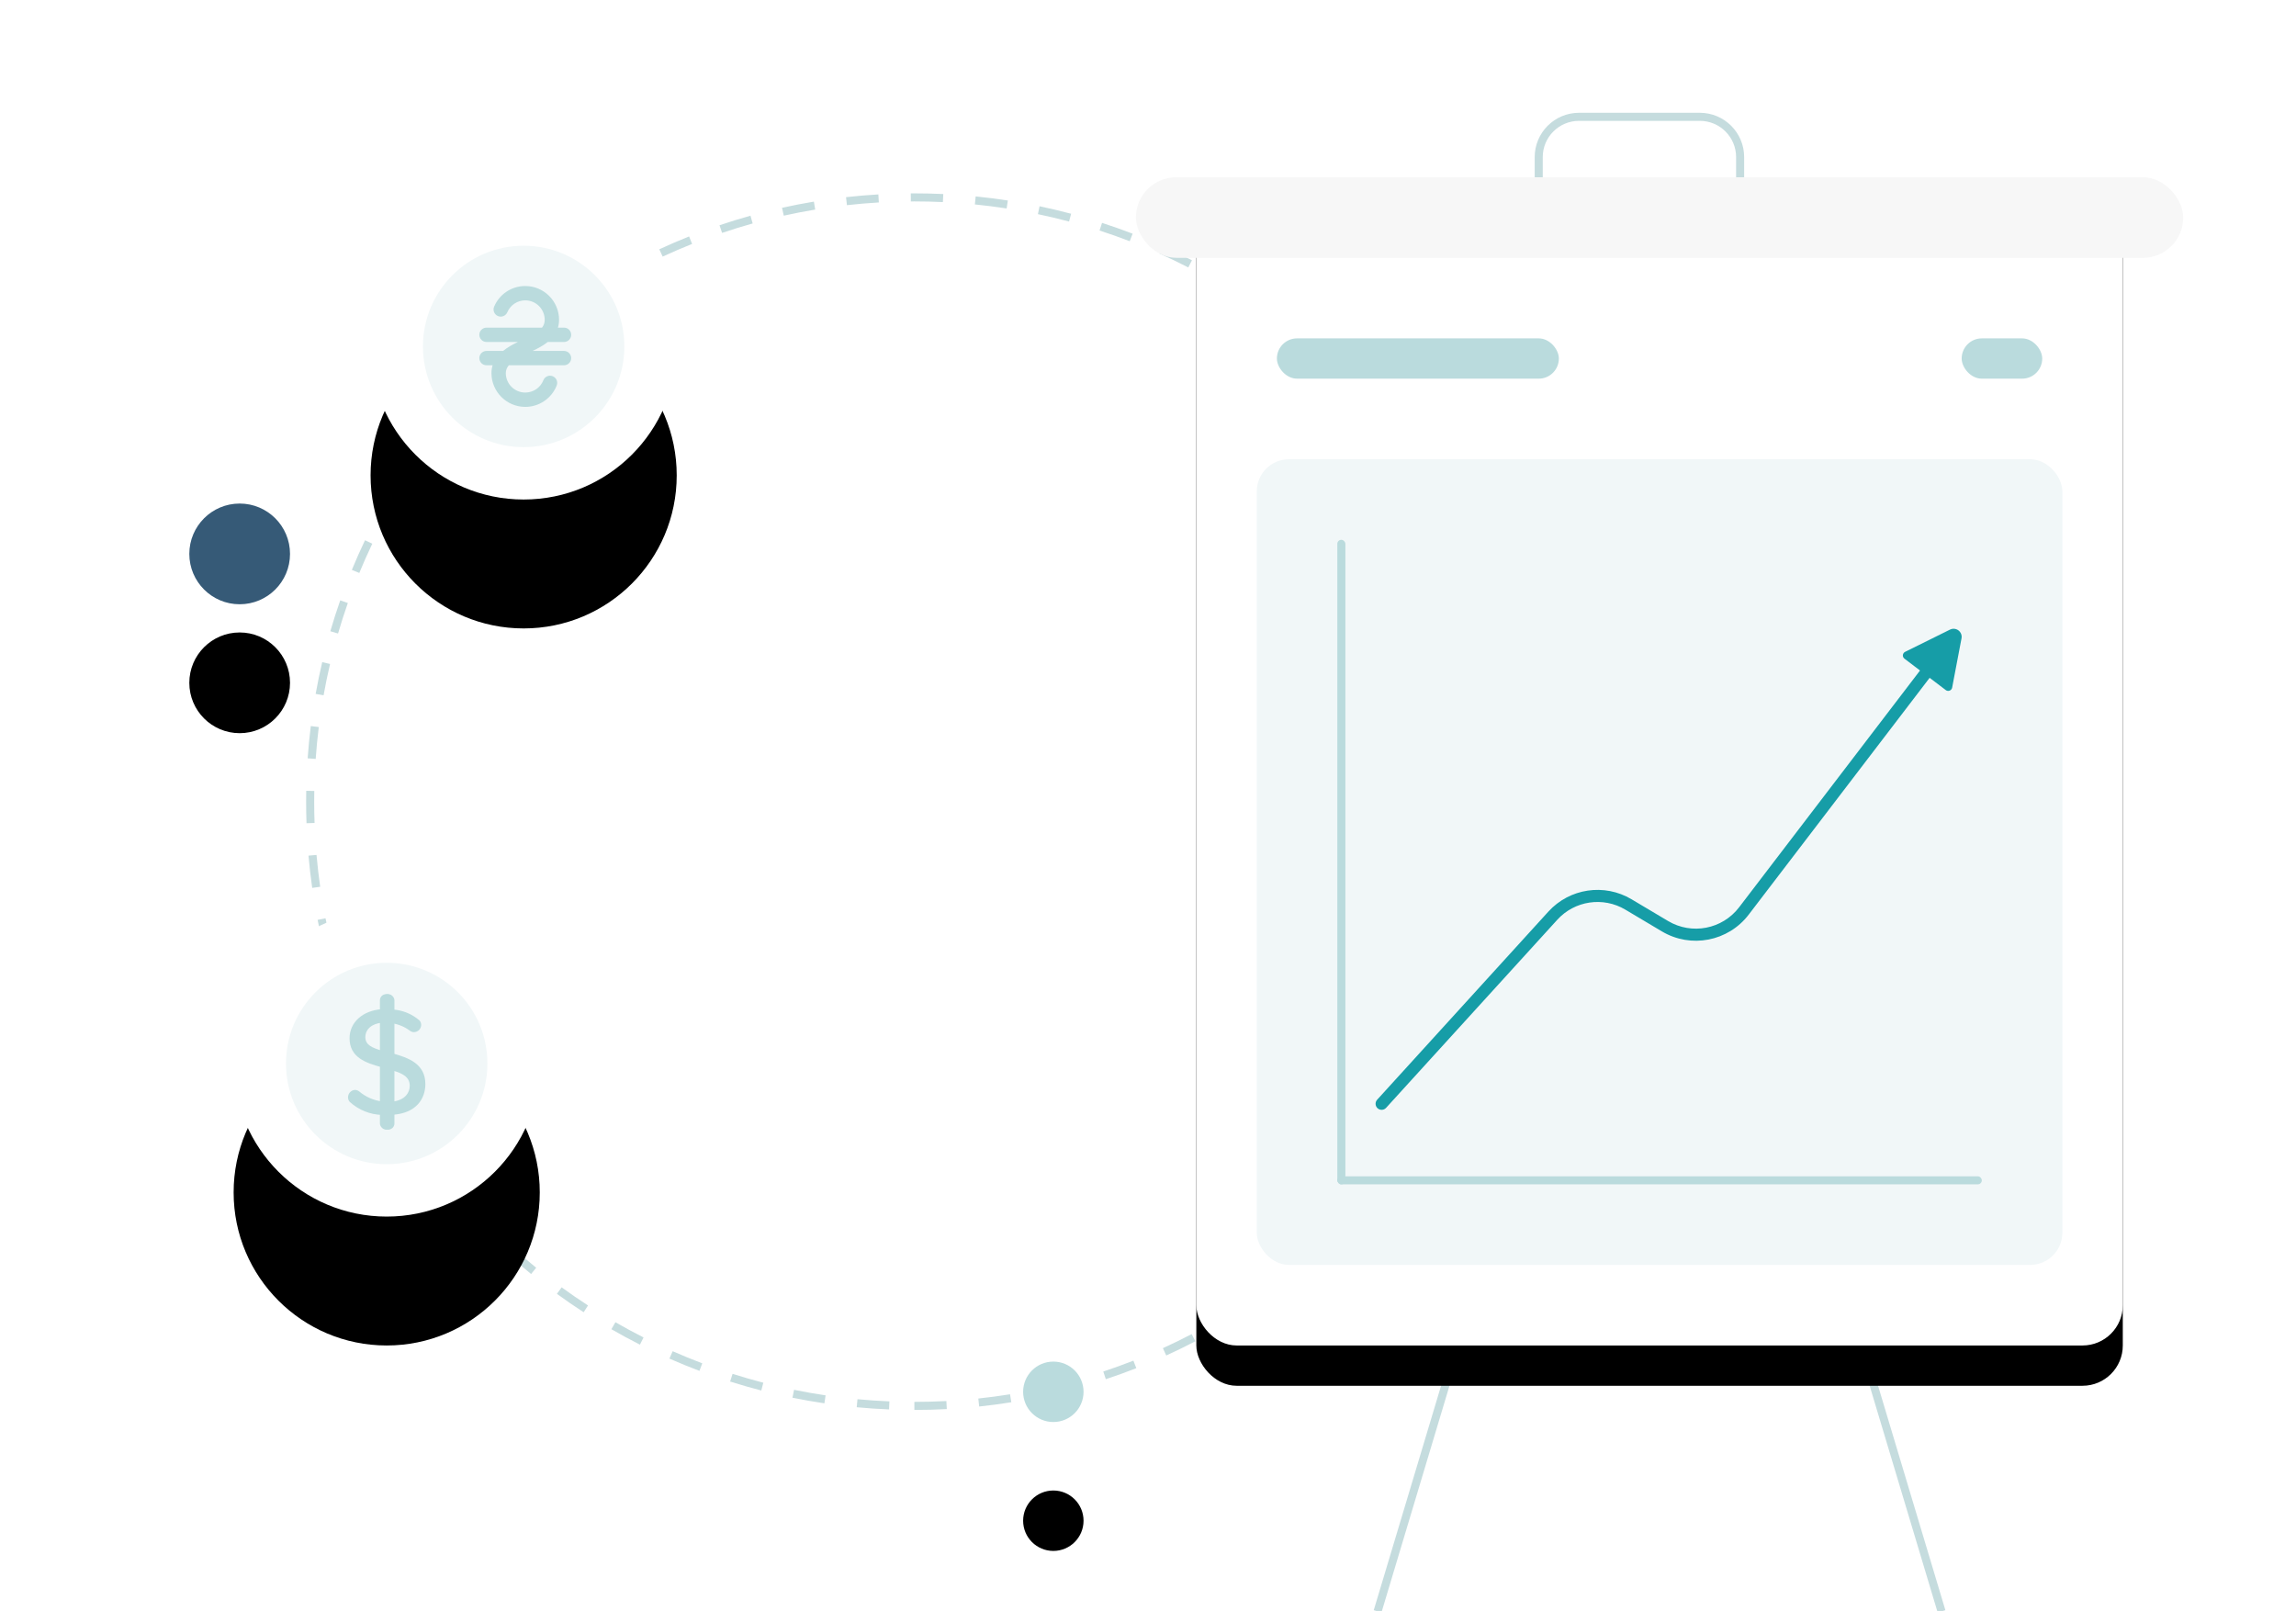 <svg xmlns="http://www.w3.org/2000/svg" xmlns:xlink="http://www.w3.org/1999/xlink" width="570" height="400" viewBox="0 0 570 400">
  <defs>
    <rect id="bo-illustration-income-b" width="230" height="290" x="297" y="44" rx="10"/>
    <filter id="bo-illustration-income-a" width="130.4%" height="124.1%" x="-15.2%" y="-8.6%" filterUnits="objectBoundingBox">
      <feOffset dy="10" in="SourceAlpha" result="shadowOffsetOuter1"/>
      <feGaussianBlur in="shadowOffsetOuter1" result="shadowBlurOuter1" stdDeviation="10"/>
      <feColorMatrix in="shadowBlurOuter1" values="0 0 0 0 0   0 0 0 0 0   0 0 0 0 0  0 0 0 0.1 0"/>
    </filter>
    <circle id="bo-illustration-income-d" cx="130" cy="86" r="38"/>
    <filter id="bo-illustration-income-c" width="381.6%" height="381.6%" x="-140.8%" y="-98.7%" filterUnits="objectBoundingBox">
      <feOffset dy="11" in="SourceAlpha" result="shadowOffsetOuter1"/>
      <feGaussianBlur in="shadowOffsetOuter1" result="shadowBlurOuter1" stdDeviation="7.5"/>
      <feColorMatrix in="shadowBlurOuter1" result="shadowMatrixOuter1" values="0 0 0 0 0   0 0 0 0 0   0 0 0 0 0  0 0 0 0.05 0"/>
      <feMorphology in="SourceAlpha" operator="dilate" radius="4" result="shadowSpreadOuter2"/>
      <feOffset dy="5" in="shadowSpreadOuter2" result="shadowOffsetOuter2"/>
      <feGaussianBlur in="shadowOffsetOuter2" result="shadowBlurOuter2" stdDeviation="17.5"/>
      <feColorMatrix in="shadowBlurOuter2" result="shadowMatrixOuter2" values="0 0 0 0 0   0 0 0 0 0   0 0 0 0 0  0 0 0 0.02 0"/>
      <feMorphology in="SourceAlpha" operator="dilate" radius="1.5" result="shadowSpreadOuter3"/>
      <feOffset dy="16" in="shadowSpreadOuter3" result="shadowOffsetOuter3"/>
      <feGaussianBlur in="shadowOffsetOuter3" result="shadowBlurOuter3" stdDeviation="12.5"/>
      <feColorMatrix in="shadowBlurOuter3" result="shadowMatrixOuter3" values="0 0 0 0 0   0 0 0 0 0   0 0 0 0 0  0 0 0 0.05 0"/>
      <feMerge>
        <feMergeNode in="shadowMatrixOuter1"/>
        <feMergeNode in="shadowMatrixOuter2"/>
        <feMergeNode in="shadowMatrixOuter3"/>
      </feMerge>
    </filter>
    <circle id="bo-illustration-income-f" cx="96" cy="264" r="38"/>
    <filter id="bo-illustration-income-e" width="381.6%" height="381.6%" x="-140.8%" y="-98.7%" filterUnits="objectBoundingBox">
      <feOffset dy="11" in="SourceAlpha" result="shadowOffsetOuter1"/>
      <feGaussianBlur in="shadowOffsetOuter1" result="shadowBlurOuter1" stdDeviation="7.5"/>
      <feColorMatrix in="shadowBlurOuter1" result="shadowMatrixOuter1" values="0 0 0 0 0   0 0 0 0 0   0 0 0 0 0  0 0 0 0.05 0"/>
      <feMorphology in="SourceAlpha" operator="dilate" radius="4" result="shadowSpreadOuter2"/>
      <feOffset dy="5" in="shadowSpreadOuter2" result="shadowOffsetOuter2"/>
      <feGaussianBlur in="shadowOffsetOuter2" result="shadowBlurOuter2" stdDeviation="17.5"/>
      <feColorMatrix in="shadowBlurOuter2" result="shadowMatrixOuter2" values="0 0 0 0 0   0 0 0 0 0   0 0 0 0 0  0 0 0 0.02 0"/>
      <feMorphology in="SourceAlpha" operator="dilate" radius="1.5" result="shadowSpreadOuter3"/>
      <feOffset dy="16" in="shadowSpreadOuter3" result="shadowOffsetOuter3"/>
      <feGaussianBlur in="shadowOffsetOuter3" result="shadowBlurOuter3" stdDeviation="12.5"/>
      <feColorMatrix in="shadowBlurOuter3" result="shadowMatrixOuter3" values="0 0 0 0 0   0 0 0 0 0   0 0 0 0 0  0 0 0 0.05 0"/>
      <feMerge>
        <feMergeNode in="shadowMatrixOuter1"/>
        <feMergeNode in="shadowMatrixOuter2"/>
        <feMergeNode in="shadowMatrixOuter3"/>
      </feMerge>
    </filter>
    <ellipse id="bo-illustration-income-h" cx="59.5" cy="137.501" rx="12.5" ry="12.501"/>
    <filter id="bo-illustration-income-g" width="956%" height="956%" x="-428%" y="-300%" filterUnits="objectBoundingBox">
      <feOffset dy="11" in="SourceAlpha" result="shadowOffsetOuter1"/>
      <feGaussianBlur in="shadowOffsetOuter1" result="shadowBlurOuter1" stdDeviation="7.5"/>
      <feColorMatrix in="shadowBlurOuter1" result="shadowMatrixOuter1" values="0 0 0 0 0   0 0 0 0 0   0 0 0 0 0  0 0 0 0.05 0"/>
      <feMorphology in="SourceAlpha" operator="dilate" radius="4" result="shadowSpreadOuter2"/>
      <feOffset dy="5" in="shadowSpreadOuter2" result="shadowOffsetOuter2"/>
      <feGaussianBlur in="shadowOffsetOuter2" result="shadowBlurOuter2" stdDeviation="17.5"/>
      <feColorMatrix in="shadowBlurOuter2" result="shadowMatrixOuter2" values="0 0 0 0 0   0 0 0 0 0   0 0 0 0 0  0 0 0 0.02 0"/>
      <feMorphology in="SourceAlpha" operator="dilate" radius="1.5" result="shadowSpreadOuter3"/>
      <feOffset dy="16" in="shadowSpreadOuter3" result="shadowOffsetOuter3"/>
      <feGaussianBlur in="shadowOffsetOuter3" result="shadowBlurOuter3" stdDeviation="12.5"/>
      <feColorMatrix in="shadowBlurOuter3" result="shadowMatrixOuter3" values="0 0 0 0 0   0 0 0 0 0   0 0 0 0 0  0 0 0 0.05 0"/>
      <feMerge>
        <feMergeNode in="shadowMatrixOuter1"/>
        <feMergeNode in="shadowMatrixOuter2"/>
        <feMergeNode in="shadowMatrixOuter3"/>
      </feMerge>
    </filter>
    <ellipse id="bo-illustration-income-j" cx="261.5" cy="345.5" rx="7.5" ry="7.5"/>
    <filter id="bo-illustration-income-i" width="1526.7%" height="1526.6%" x="-713.3%" y="-500%" filterUnits="objectBoundingBox">
      <feOffset dy="11" in="SourceAlpha" result="shadowOffsetOuter1"/>
      <feGaussianBlur in="shadowOffsetOuter1" result="shadowBlurOuter1" stdDeviation="7.5"/>
      <feColorMatrix in="shadowBlurOuter1" result="shadowMatrixOuter1" values="0 0 0 0 0   0 0 0 0 0   0 0 0 0 0  0 0 0 0.05 0"/>
      <feMorphology in="SourceAlpha" operator="dilate" radius="4" result="shadowSpreadOuter2"/>
      <feOffset dy="5" in="shadowSpreadOuter2" result="shadowOffsetOuter2"/>
      <feGaussianBlur in="shadowOffsetOuter2" result="shadowBlurOuter2" stdDeviation="17.5"/>
      <feColorMatrix in="shadowBlurOuter2" result="shadowMatrixOuter2" values="0 0 0 0 0   0 0 0 0 0   0 0 0 0 0  0 0 0 0.02 0"/>
      <feMorphology in="SourceAlpha" operator="dilate" radius="1.5" result="shadowSpreadOuter3"/>
      <feOffset dy="16" in="shadowSpreadOuter3" result="shadowOffsetOuter3"/>
      <feGaussianBlur in="shadowOffsetOuter3" result="shadowBlurOuter3" stdDeviation="12.5"/>
      <feColorMatrix in="shadowBlurOuter3" result="shadowMatrixOuter3" values="0 0 0 0 0   0 0 0 0 0   0 0 0 0 0  0 0 0 0.05 0"/>
      <feMerge>
        <feMergeNode in="shadowMatrixOuter1"/>
        <feMergeNode in="shadowMatrixOuter2"/>
        <feMergeNode in="shadowMatrixOuter3"/>
      </feMerge>
    </filter>
  </defs>
  <g fill="none" fill-rule="evenodd">
    <path stroke="#C5DCDE" stroke-linejoin="round" stroke-width="2" d="M382,49 L382,39 C382,33.477 386.477,29 392,29 L422,29 C427.523,29 432,33.477 432,39 L432,49"/>
    <path stroke="#C5DCDE" stroke-width="2" d="M372,300 L342,400"/>
    <path stroke="#C5DCDE" stroke-width="2" d="M482,300 L452,400" transform="matrix(-1 0 0 1 934 0)"/>
    <path fill="#C5DCDE" fill-rule="nonzero" d="M227,350 L227,348 C229.657,348 232.305,347.93 234.944,347.792 L235.048,349.789 C232.375,349.93 229.692,350 227,350 Z M243.084,349.153 L242.874,347.165 C245.513,346.885 248.139,346.536 250.75,346.118 L251.066,348.093 C248.42,348.516 245.759,348.87 243.084,349.153 Z M258.99,346.604 L258.568,344.649 C261.161,344.09 263.736,343.462 266.289,342.766 L266.815,344.695 C264.227,345.401 261.618,346.038 258.99,346.604 Z M274.531,342.367 L273.902,340.468 C276.418,339.635 278.909,338.734 281.374,337.768 L282.104,339.63 C279.606,340.609 277.081,341.522 274.531,342.367 Z M289.528,336.486 L288.699,334.666 C291.11,333.567 293.491,332.405 295.84,331.179 L296.765,332.952 C294.385,334.194 291.972,335.373 289.528,336.486 Z M303.817,329.028 L302.798,327.307 C305.078,325.957 307.321,324.547 309.526,323.077 L310.635,324.742 C308.401,326.231 306.127,327.66 303.817,329.028 Z M317.216,320.099 L316.02,318.496 C318.144,316.911 320.226,315.27 322.263,313.574 L323.542,315.111 C321.478,316.829 319.368,318.493 317.216,320.099 Z M329.577,309.811 L328.218,308.344 C330.162,306.544 332.057,304.693 333.902,302.793 L335.337,304.186 C333.467,306.112 331.547,307.987 329.577,309.811 Z M340.802,298.251 L339.295,296.936 C341.038,294.939 342.727,292.897 344.362,290.811 L345.936,292.044 C344.28,294.158 342.568,296.228 340.802,298.251 Z M350.75,285.549 L349.112,284.401 C350.633,282.231 352.095,280.021 353.498,277.774 L355.195,278.833 C353.773,281.11 352.291,283.35 350.75,285.549 Z M359.285,271.871 L357.534,270.904 C358.814,268.585 360.032,266.232 361.187,263.847 L362.987,264.718 C361.817,267.135 360.582,269.52 359.285,271.871 Z M366.32,257.333 L364.476,256.559 C365.499,254.118 366.457,251.648 367.349,249.153 L369.233,249.826 C368.329,252.355 367.357,254.858 366.32,257.333 Z M371.738,242.173 L369.821,241.602 C370.576,239.066 371.264,236.507 371.884,233.929 L373.828,234.396 C373.2,237.009 372.503,239.602 371.738,242.173 Z M375.479,226.621 L373.513,226.257 C373.994,223.656 374.405,221.039 374.748,218.407 L376.731,218.664 C376.384,221.332 375.967,223.985 375.479,226.621 Z M377.558,210.639 L375.564,210.487 C375.765,207.852 375.896,205.206 375.959,202.55 L377.958,202.597 C377.895,205.288 377.762,207.969 377.558,210.639 Z M377.935,194.534 L375.936,194.592 C375.859,191.938 375.712,189.293 375.496,186.66 L377.49,186.496 C377.708,189.165 377.857,191.845 377.935,194.534 Z M376.615,178.465 L374.634,178.734 C374.276,176.103 373.848,173.487 373.352,170.888 L375.317,170.513 C375.82,173.147 376.253,175.799 376.615,178.465 Z M373.594,162.644 L371.653,163.124 C371.017,160.551 370.312,157.999 369.541,155.468 L371.454,154.885 C372.236,157.449 372.95,160.037 373.594,162.644 Z M368.899,147.251 L367.02,147.936 C366.112,145.446 365.137,142.982 364.097,140.546 L365.936,139.761 C366.99,142.229 367.978,144.727 368.899,147.251 Z M362.574,132.435 L360.779,133.318 C359.61,130.94 358.377,128.595 357.082,126.284 L358.827,125.306 C360.139,127.648 361.388,130.025 362.574,132.435 Z M354.688,118.361 L352.998,119.431 C351.582,117.193 350.107,114.994 348.573,112.834 L350.204,111.677 C351.758,113.865 353.253,116.094 354.688,118.361 Z M345.385,105.257 L343.818,106.499 C342.172,104.424 340.471,102.392 338.717,100.406 L340.216,99.082 C341.994,101.094 343.717,103.153 345.385,105.257 Z M334.724,93.187 L333.298,94.588 C331.44,92.698 329.533,90.856 327.578,89.067 L328.929,87.592 C330.91,89.405 332.842,91.271 334.724,93.187 Z M322.826,82.297 L321.556,83.842 C319.51,82.16 317.419,80.532 315.287,78.961 L316.473,77.35 C318.634,78.943 320.753,80.592 322.826,82.297 Z M309.848,72.737 L308.75,74.408 C306.536,72.953 304.284,71.557 301.995,70.221 L303.003,68.494 C305.322,69.847 307.605,71.262 309.848,72.737 Z M295.915,64.608 L295.001,66.387 C292.645,65.176 290.256,64.028 287.837,62.945 L288.655,61.12 C291.106,62.218 293.527,63.381 295.915,64.608 Z M281.18,58.012 L280.462,59.878 C277.991,58.928 275.494,58.044 272.973,57.227 L273.589,55.324 C276.145,56.152 278.676,57.049 281.18,58.012 Z M265.915,53.062 L265.401,54.995 C262.844,54.315 260.266,53.703 257.67,53.16 L258.079,51.202 C260.71,51.752 263.323,52.373 265.915,53.062 Z M250.207,49.772 L249.902,51.749 C247.289,51.346 244.66,51.012 242.019,50.747 L242.218,48.757 C244.895,49.025 247.558,49.364 250.207,49.772 Z M234.174,48.167 L234.08,50.165 C231.732,50.055 229.376,50 227.013,50 C226.708,50 226.414,50.001 226.119,50.003 L226.107,48.003 C226.407,48.001 226.704,48 227.013,48 C229.407,48 231.794,48.056 234.174,48.167 Z M218.063,48.26 L218.179,50.257 C215.527,50.412 212.885,50.636 210.256,50.93 L210.034,48.943 C212.698,48.645 215.375,48.417 218.063,48.26 Z M202.054,50.051 L202.382,52.024 C199.764,52.459 197.162,52.964 194.578,53.537 L194.144,51.585 C196.763,51.004 199.401,50.492 202.054,50.051 Z M186.314,53.545 L186.852,55.471 C184.3,56.184 181.769,56.964 179.263,57.811 L178.623,55.916 C181.163,55.058 183.727,54.267 186.314,53.545 Z M171.077,58.694 L171.818,60.552 C169.355,61.535 166.919,62.583 164.514,63.696 L163.675,61.88 C166.112,60.753 168.58,59.69 171.077,58.694 Z M156.439,65.467 L157.375,67.234 C155.034,68.474 152.727,69.775 150.456,71.138 L149.427,69.423 C151.728,68.042 154.066,66.723 156.439,65.467 Z M142.603,73.769 L143.722,75.427 C141.526,76.91 139.369,78.452 137.254,80.05 L136.048,78.454 C138.191,76.835 140.377,75.272 142.603,73.769 Z M129.791,83.447 L131.079,84.977 C129.052,86.684 127.071,88.445 125.137,90.257 L123.77,88.797 C125.729,86.961 127.737,85.177 129.791,83.447 Z M118.033,94.466 L119.477,95.851 C117.642,97.762 115.859,99.722 114.129,101.728 L112.614,100.422 C114.368,98.389 116.175,96.403 118.033,94.466 Z M107.505,106.674 L109.087,107.898 C107.466,109.992 105.901,112.13 104.394,114.308 L102.749,113.17 C104.277,110.963 105.863,108.797 107.505,106.674 Z M98.333,119.93 L100.036,120.978 C98.647,123.234 97.318,125.527 96.051,127.854 L94.294,126.897 C95.578,124.539 96.925,122.216 98.333,119.93 Z M90.615,134.109 L92.421,134.97 C91.281,137.36 90.206,139.782 89.196,142.231 L87.347,141.469 C88.371,138.986 89.461,136.532 90.615,134.109 Z M84.464,149.032 L86.351,149.694 C85.475,152.192 84.666,154.715 83.925,157.261 L82.005,156.701 C82.756,154.121 83.576,151.564 84.464,149.032 Z M79.991,164.365 L81.938,164.822 C81.334,167.398 80.798,169.992 80.331,172.604 L78.362,172.252 C78.835,169.605 79.378,166.975 79.991,164.365 Z M77.155,180.235 L79.14,180.481 C78.814,183.104 78.558,185.742 78.372,188.39 L76.377,188.25 C76.566,185.566 76.825,182.893 77.155,180.235 Z M76.023,196.311 L78.023,196.346 C78.008,197.229 78,198.114 78,199 C78,200.767 78.031,202.531 78.092,204.29 L76.093,204.36 C76.031,202.577 76,200.79 76,199 C76,198.103 76.008,197.206 76.023,196.311 Z M76.587,212.404 L78.579,212.229 C78.812,214.875 79.115,217.51 79.487,220.13 L77.506,220.411 C77.13,217.756 76.823,215.086 76.587,212.404 Z M78.849,228.342 L80.812,227.956 C81.324,230.557 81.905,233.141 82.555,235.705 L80.616,236.196 C79.958,233.598 79.368,230.979 78.849,228.342 Z M82.813,243.979 L84.722,243.384 C85.51,245.914 86.366,248.421 87.289,250.902 L85.414,251.599 C84.479,249.084 83.612,246.543 82.813,243.979 Z M88.418,259.063 L90.253,258.267 C91.308,260.698 92.427,263.099 93.61,265.468 L91.821,266.361 C90.622,263.96 89.487,261.527 88.418,259.063 Z M95.621,273.488 L97.36,272.5 C98.669,274.804 100.04,277.073 101.47,279.305 L99.787,280.384 C98.337,278.123 96.948,275.823 95.621,273.488 Z M104.334,287.076 L105.957,285.908 C107.504,288.059 109.108,290.167 110.766,292.233 L109.207,293.485 C107.526,291.392 105.901,289.255 104.334,287.076 Z M114.379,299.588 L115.87,298.255 C117.636,300.231 119.454,302.16 121.322,304.039 L119.904,305.449 C118.011,303.545 116.169,301.59 114.379,299.588 Z M125.738,311.015 L127.08,309.532 C129.045,311.309 131.056,313.034 133.113,314.705 L131.852,316.257 C129.768,314.564 127.729,312.816 125.738,311.015 Z M138.257,321.184 L139.434,319.567 C141.576,321.125 143.759,322.627 145.982,324.069 L144.893,325.747 C142.641,324.285 140.428,322.763 138.257,321.184 Z M151.782,329.962 L152.78,328.228 C155.076,329.55 157.406,330.809 159.769,332.006 L158.866,333.791 C156.471,332.577 154.109,331.301 151.782,329.962 Z M166.187,337.254 L166.993,335.424 C169.417,336.491 171.869,337.494 174.348,338.43 L173.641,340.301 C171.129,339.352 168.643,338.336 166.187,337.254 Z M181.261,342.948 L181.866,341.042 C184.388,341.843 186.934,342.576 189.501,343.242 L188.999,345.178 C186.398,344.503 183.817,343.76 181.261,342.948 Z M196.735,346.966 L197.134,345.006 C199.726,345.534 202.335,345.992 204.96,346.381 L204.666,348.36 C202.006,347.965 199.362,347.501 196.735,346.966 Z M212.686,349.33 L212.874,347.339 C215.505,347.587 218.149,347.765 220.803,347.873 L220.721,349.872 C218.032,349.762 215.353,349.581 212.686,349.33 Z"/>
    <g fill-rule="nonzero">
      <use fill="#000" filter="url(#bo-illustration-income-a)" xlink:href="#bo-illustration-income-b"/>
      <use fill="#FFF" xlink:href="#bo-illustration-income-b"/>
    </g>
    <rect width="200" height="200" x="312" y="114" fill="#F1F7F8" fill-rule="nonzero" rx="8"/>
    <rect width="160" height="2" x="332" y="292" fill="#BADBDD" fill-rule="nonzero" rx="1"/>
    <rect width="2" height="160" x="332" y="134" fill="#BADBDD" fill-rule="nonzero" rx="1"/>
    <rect width="70" height="10" x="317" y="84" fill="#BADBDD" fill-rule="nonzero" rx="5"/>
    <rect width="20" height="10" x="487" y="84" fill="#BADBDD" fill-rule="nonzero" rx="5"/>
    <rect width="260" height="20" x="282" y="44" fill="#F7F7F7" fill-rule="nonzero" rx="10"/>
    <g fill="#169DA7" fill-rule="nonzero" transform="translate(343 152)">
      <path d="M1.109,123.01 C0.552,123.622 -0.397,123.667 -1.01,123.109 C-1.622,122.552 -1.667,121.603 -1.109,120.99 L41.392,74.298 C46.669,68.501 55.296,67.217 62.032,71.226 L71.114,76.63 C77.003,80.135 84.584,78.671 88.745,73.226 L140.808,5.089 C141.311,4.431 142.252,4.305 142.911,4.808 C143.569,5.311 143.695,6.252 143.192,6.911 L91.128,75.047 C86.043,81.703 76.777,83.492 69.58,79.209 L60.498,73.804 C54.987,70.524 47.928,71.575 43.611,76.318 L1.109,123.01 Z"/>
      <path d="M140.812,4.211 L146.414,15.335 C146.662,15.828 146.464,16.429 145.971,16.678 C145.832,16.747 145.68,16.784 145.525,16.785 L132.645,16.841 C132.093,16.843 131.643,16.398 131.641,15.845 C131.64,15.691 131.675,15.539 131.743,15.4 L137.231,4.229 C137.718,3.238 138.916,2.829 139.908,3.316 C140.298,3.508 140.616,3.822 140.812,4.211 Z" transform="rotate(37.5 139.082 9.976)"/>
    </g>
    <g fill-rule="nonzero">
      <use fill="#000" filter="url(#bo-illustration-income-c)" xlink:href="#bo-illustration-income-d"/>
      <use fill="#FFF" xlink:href="#bo-illustration-income-d"/>
    </g>
    <circle cx="130" cy="86" r="25" fill="#F1F7F8" fill-rule="nonzero"/>
    <path fill="#BADBDD" fill-rule="nonzero" d="M140.02,87.115 L132.208,87.115 C133.528,86.484 134.853,85.805 135.991,84.89 L140.02,84.89 C141.003,84.89 141.8,84.093 141.8,83.11 C141.8,82.127 141.003,81.33 140.02,81.33 L138.513,81.33 C138.698,80.715 138.791,80.068 138.791,79.391 C138.791,74.764 135.027,71 130.4,71 C127.02,71 123.985,73.011 122.669,76.124 C122.286,77.03 122.709,78.074 123.615,78.457 C124.52,78.84 125.565,78.417 125.948,77.511 C126.706,75.719 128.454,74.56 130.4,74.56 C133.064,74.56 135.231,76.727 135.231,79.391 C135.231,80.149 134.999,80.773 134.564,81.33 L120.78,81.33 C119.797,81.33 119,82.126 119,83.11 C119,84.093 119.797,84.89 120.78,84.89 L128.584,84.89 C127.416,85.45 126.06,86.161 124.883,87.115 L120.78,87.115 C119.797,87.115 119,87.912 119,88.895 C119,89.878 119.797,90.675 120.78,90.675 L122.301,90.675 C122.114,91.268 122.009,91.912 122.009,92.613 C122.009,97.24 125.773,101.005 130.4,101.005 C132.115,101.005 133.765,100.49 135.171,99.517 C136.543,98.567 137.592,97.248 138.204,95.701 C138.566,94.787 138.118,93.753 137.204,93.391 C136.29,93.029 135.256,93.477 134.894,94.391 C134.16,96.246 132.395,97.445 130.4,97.445 C127.736,97.445 125.569,95.277 125.569,92.614 C125.569,91.884 125.844,91.248 126.313,90.675 L140.02,90.675 C141.003,90.675 141.8,89.878 141.8,88.895 C141.8,87.912 141.003,87.115 140.02,87.115 Z"/>
    <g fill-rule="nonzero">
      <use fill="#000" filter="url(#bo-illustration-income-e)" xlink:href="#bo-illustration-income-f"/>
      <use fill="#FFF" xlink:href="#bo-illustration-income-f"/>
    </g>
    <circle cx="96" cy="264" r="25" fill="#F1F7F8" fill-rule="nonzero"/>
    <g fill="#BADBDD" fill-rule="nonzero" transform="translate(86.4 246.8)">
      <path d="M11.084,14.701 L11.084,7.235 C12.679,7.504 14.184,8.159 15.47,9.144 C15.727,9.32 16.028,9.415 16.339,9.419 C17.337,9.419 18.151,8.615 18.162,7.617 C18.164,7.188 17.996,6.777 17.696,6.471 C15.837,4.878 13.506,3.939 11.062,3.799 L11.062,1.296 C11.062,0.581 10.484,0.002 9.77,0.002 C9.755,0 9.74,0 9.725,0 C9,-0.01 8.403,0.569 8.392,1.296 L8.392,3.714 C3.624,4.053 0.382,7.001 0.382,10.925 C0.382,15.74 4.472,17.076 8.392,18.136 L8.392,26.62 C6.324,26.342 4.374,25.484 2.776,24.139 C2.475,23.899 2.102,23.766 1.717,23.757 C0.74,23.825 -0.012,24.644 0,25.624 C-0.002,26.052 0.165,26.463 0.466,26.769 C2.656,28.741 5.47,29.876 8.413,29.971 L8.413,32.305 C8.413,32.319 8.415,32.334 8.415,32.349 C8.449,33.074 9.066,33.634 9.791,33.598 C10.505,33.598 11.084,33.019 11.084,32.305 L11.084,29.929 C16.869,29.547 19.2,26.027 19.2,22.294 C19.2,17.288 15.004,15.761 11.084,14.701 Z M8.413,14.022 C6.104,13.343 4.302,12.643 4.302,10.671 C4.302,8.698 5.934,7.277 8.413,7.086 L8.413,14.022 Z M11.084,26.663 L11.084,18.942 C13.478,19.621 15.343,20.533 15.322,22.76 C15.322,24.372 14.22,26.281 11.084,26.663 Z"/>
      <rect width="3.6" height="33.6" x="7.92" rx="1.5"/>
    </g>
    <g fill-rule="nonzero">
      <use fill="#000" filter="url(#bo-illustration-income-g)" xlink:href="#bo-illustration-income-h"/>
      <use fill="#365A77" xlink:href="#bo-illustration-income-h"/>
    </g>
    <rect width="570" height="400"/>
    <g fill-rule="nonzero">
      <use fill="#000" filter="url(#bo-illustration-income-i)" xlink:href="#bo-illustration-income-j"/>
      <use fill="#BADBDD" xlink:href="#bo-illustration-income-j"/>
    </g>
  </g>
</svg>

